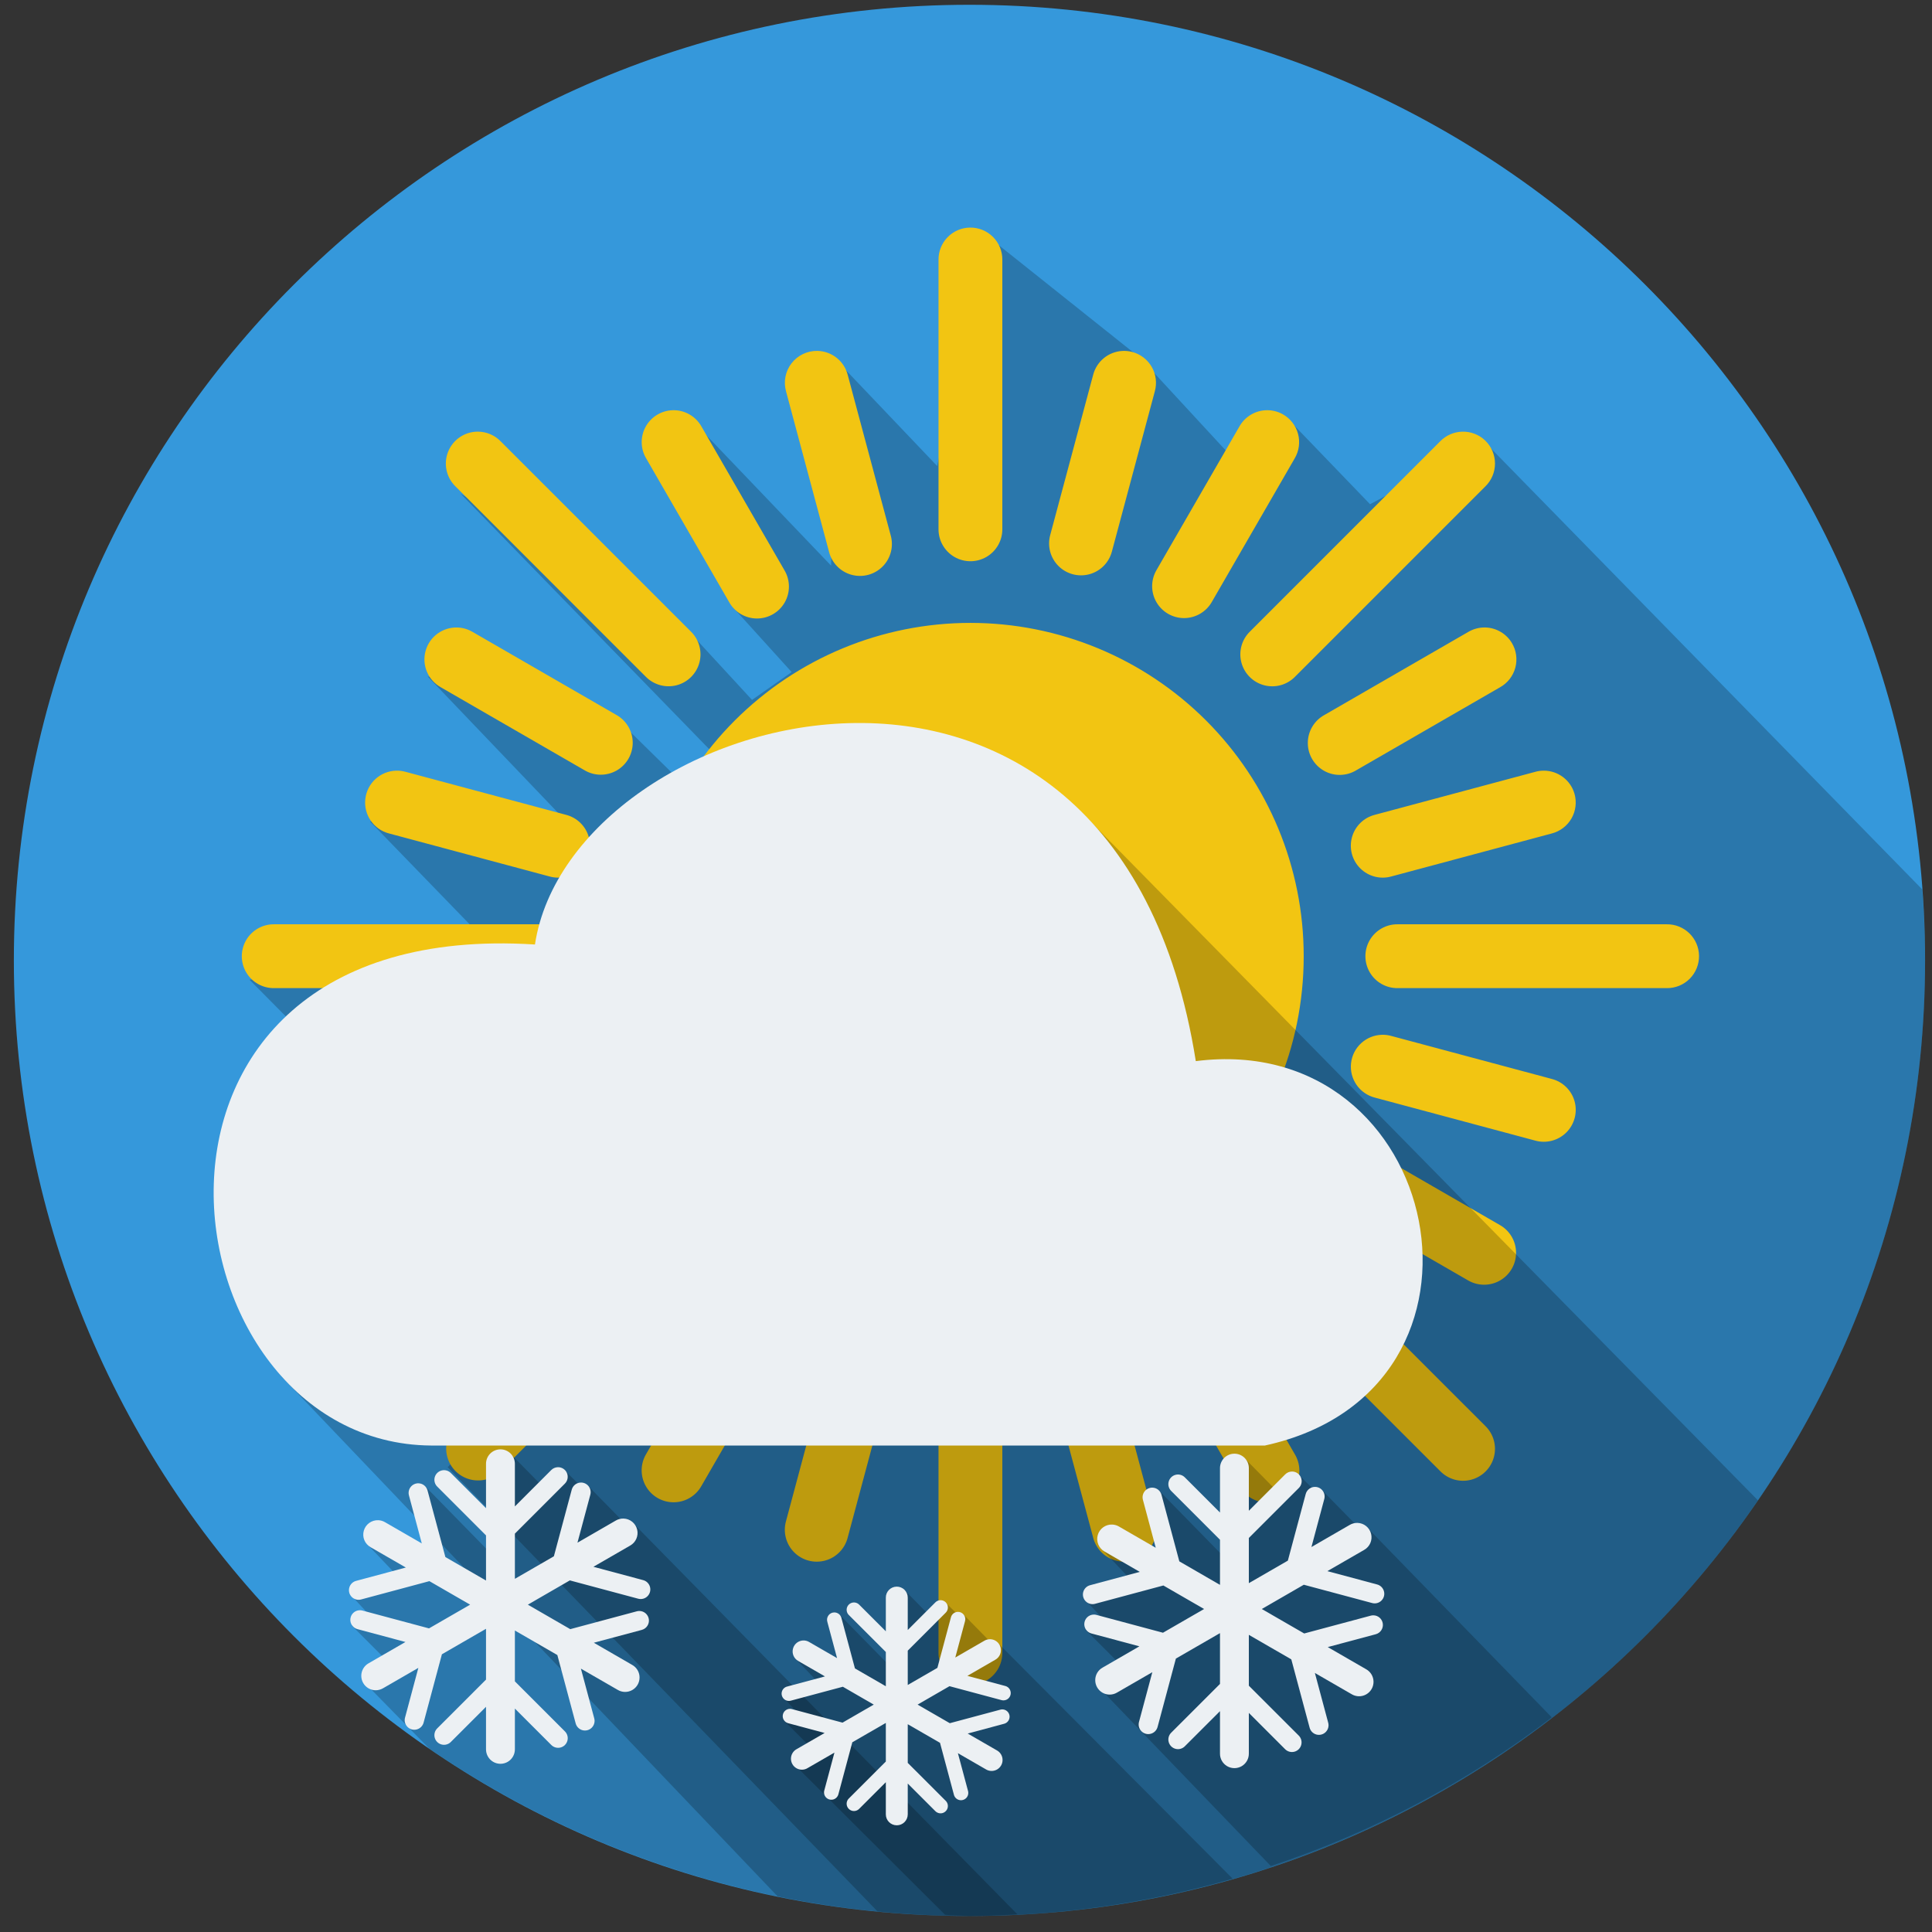 <?xml version="1.0" encoding="UTF-8"?>
<svg width="93px" height="93px" viewBox="0 0 93 93" version="1.1" xmlns="http://www.w3.org/2000/svg" xmlns:xlink="http://www.w3.org/1999/xlink">
    <rect x="0" y="0" width="93" height="93" fill="#333333" stroke="none"/>
    <!-- Generator: Sketch 53.2 (72643) - https://sketchapp.com -->
    <title>g11455</title>
    <desc>Created with Sketch.</desc>
    <g id="Page-1" stroke="none" stroke-width="1" fill="none" fill-rule="evenodd">
        <g id="g14289" transform="translate(-472, -119)" fill-rule="nonzero">
            <g id="g11455" transform="translate(471.682, 119.23)">
                <path d="M46.985,0 C21.58,0 0.985,20.595 0.985,46 C0.985,71.406 21.58,92 46.985,92 C72.39,92 92.985,71.406 92.985,46 C92.985,20.595 72.39,0 46.985,0 Z" id="path11371" fill="#3598DB"></path>
                <path d="M47.747,11.055 L45.43,22.202 L40.659,17.192 L40.323,26.997 L33.801,20.18 L35.59,28.991 L38.426,32.122 L36.518,33.461 L33.614,30.311 L22.491,23.534 L34.526,35.903 L33.284,37.58 L30.243,34.594 L20.901,32.329 L27.567,39.301 L18.125,39.311 L24.413,45.798 L12.329,46.932 L18.561,53.219 L18.2,54.223 L23.405,59.505 L20.971,60.983 L26.012,66.159 L21.868,70.395 L42.561,91.78 C44.031,91.925 45.508,91.998 46.985,92.001 C72.39,92.001 92.985,71.406 92.985,46.001 C92.982,44.861 92.937,43.721 92.85,42.585 L71.805,21.067 L66.268,24.042 L62.184,19.801 L59.592,21.747 L55.217,17.01 L47.747,11.055 L47.747,11.055 Z" id="path11373" fill-opacity="0.215" fill="#000000"></path>
                <path d="M47.008,10.725 C46.16,10.738 45.483,11.435 45.495,12.283 L45.495,25.227 C45.487,25.781 45.778,26.297 46.256,26.576 C46.735,26.856 47.327,26.856 47.806,26.576 C48.284,26.297 48.575,25.781 48.567,25.227 L48.567,12.283 C48.573,11.868 48.411,11.468 48.117,11.175 C47.823,10.881 47.423,10.719 47.008,10.725 L47.008,10.725 Z M39.67,16.661 C39.183,16.65 38.719,16.871 38.421,17.256 C38.122,17.642 38.024,18.146 38.157,18.616 L40.223,26.326 C40.357,26.866 40.771,27.291 41.307,27.438 C41.843,27.586 42.417,27.432 42.808,27.036 C43.199,26.641 43.345,26.065 43.191,25.531 L41.125,17.82 C40.956,17.151 40.361,16.677 39.67,16.661 L39.67,16.661 Z M54.345,16.663 C53.673,16.699 53.102,17.168 52.937,17.821 L50.87,25.531 C50.728,26.061 50.88,26.627 51.268,27.015 C51.657,27.403 52.222,27.555 52.753,27.413 C53.283,27.271 53.697,26.856 53.839,26.326 L55.905,18.616 C56.018,18.216 55.965,17.788 55.757,17.428 C55.549,17.069 55.204,16.809 54.802,16.707 C54.652,16.67 54.498,16.655 54.345,16.663 L54.345,16.663 Z M61.331,19.516 C60.77,19.511 60.251,19.813 59.977,20.303 L55.986,27.215 C55.71,27.691 55.709,28.277 55.983,28.753 C56.258,29.23 56.766,29.523 57.315,29.523 C57.865,29.522 58.373,29.228 58.647,28.752 L62.638,21.839 C62.85,21.482 62.909,21.055 62.801,20.654 C62.694,20.253 62.428,19.912 62.066,19.71 C61.841,19.585 61.589,19.518 61.331,19.516 L61.331,19.516 Z M32.684,19.517 C32.142,19.538 31.652,19.843 31.393,20.319 C31.135,20.796 31.146,21.373 31.424,21.839 L35.415,28.751 C35.684,29.237 36.194,29.539 36.749,29.542 C37.304,29.545 37.818,29.249 38.093,28.767 C38.368,28.284 38.361,27.691 38.076,27.215 L34.085,20.303 C33.803,19.798 33.261,19.494 32.684,19.517 L32.684,19.517 Z M23.316,20.548 C22.691,20.548 22.128,20.927 21.892,21.507 C21.657,22.086 21.797,22.751 22.245,23.186 L31.398,32.339 C31.785,32.736 32.355,32.895 32.891,32.755 C33.428,32.614 33.846,32.195 33.987,31.659 C34.128,31.122 33.969,30.552 33.571,30.166 L24.419,21.014 C24.13,20.716 23.732,20.548 23.316,20.548 L23.316,20.548 Z M70.7,20.549 C70.3,20.561 69.922,20.727 69.643,21.014 L60.49,30.167 C60.092,30.553 59.933,31.123 60.074,31.66 C60.215,32.196 60.633,32.615 61.17,32.756 C61.706,32.897 62.277,32.738 62.663,32.339 L71.816,23.186 C72.114,22.897 72.282,22.499 72.282,22.084 C72.282,21.668 72.114,21.271 71.816,20.981 L71.816,20.981 C71.518,20.692 71.116,20.536 70.701,20.549 L70.7,20.549 Z M47.031,29.754 C42.775,29.754 38.694,31.445 35.686,34.454 C32.677,37.463 30.987,41.544 30.987,45.799 C30.987,54.66 38.17,61.843 47.031,61.843 C55.891,61.843 63.074,54.66 63.074,45.799 C63.075,41.544 61.384,37.463 58.376,34.454 C55.367,31.445 51.286,29.754 47.031,29.754 L47.031,29.754 Z M71.827,29.975 C71.533,29.966 71.243,30.041 70.991,30.191 L64.078,34.183 C63.586,34.449 63.277,34.961 63.272,35.52 C63.266,36.08 63.565,36.597 64.052,36.873 C64.539,37.148 65.137,37.136 65.613,36.843 L72.527,32.852 C72.889,32.65 73.154,32.309 73.261,31.908 C73.368,31.507 73.309,31.079 73.096,30.723 C72.828,30.274 72.349,29.992 71.827,29.975 L71.827,29.975 Z M22.342,29.976 C21.633,29.95 20.998,30.413 20.806,31.096 C20.614,31.78 20.916,32.506 21.535,32.852 L28.448,36.843 C28.924,37.129 29.517,37.135 29.999,36.861 C30.482,36.586 30.778,36.072 30.775,35.517 C30.772,34.962 30.469,34.451 29.984,34.182 L23.071,30.191 C22.85,30.06 22.599,29.985 22.342,29.976 L22.342,29.976 Z M19.392,36.867 C18.625,36.885 17.988,37.468 17.903,38.232 C17.817,38.995 18.309,39.704 19.053,39.892 L26.763,41.958 C27.296,42.11 27.869,41.962 28.263,41.572 C28.657,41.182 28.81,40.61 28.664,40.076 C28.519,39.541 28.096,39.126 27.559,38.991 L19.848,36.925 C19.7,36.883 19.546,36.863 19.392,36.867 L19.392,36.867 Z M74.623,36.867 C74.484,36.868 74.347,36.887 74.214,36.925 L66.503,38.991 C65.965,39.126 65.542,39.541 65.396,40.076 C65.25,40.611 65.404,41.182 65.798,41.572 C66.192,41.962 66.765,42.11 67.299,41.958 L75.009,39.892 C75.411,39.79 75.755,39.53 75.963,39.17 C76.17,38.811 76.223,38.382 76.11,37.983 C75.921,37.319 75.313,36.863 74.623,36.867 L74.623,36.867 Z M13.516,44.262 C12.962,44.254 12.446,44.546 12.167,45.024 C11.888,45.503 11.888,46.095 12.167,46.573 C12.446,47.052 12.962,47.343 13.516,47.335 L26.46,47.335 C27.014,47.343 27.529,47.052 27.808,46.573 C28.088,46.095 28.088,45.503 27.808,45.024 C27.529,44.546 27.014,44.254 26.46,44.262 L13.516,44.262 Z M67.602,44.262 C67.048,44.254 66.532,44.546 66.253,45.024 C65.974,45.503 65.974,46.095 66.253,46.573 C66.532,47.052 67.048,47.343 67.602,47.335 L80.546,47.335 C80.961,47.341 81.361,47.179 81.655,46.885 C81.948,46.591 82.11,46.191 82.104,45.776 C82.091,44.927 81.394,44.25 80.546,44.262 L67.602,44.262 L67.602,44.262 Z M27.172,49.581 C27.034,49.582 26.896,49.601 26.763,49.639 L19.053,51.705 C18.514,51.838 18.088,52.253 17.941,52.789 C17.794,53.325 17.947,53.899 18.343,54.29 C18.738,54.68 19.314,54.827 19.848,54.673 L27.559,52.607 C28.311,52.415 28.803,51.693 28.704,50.923 C28.606,50.153 27.949,49.577 27.172,49.581 L27.172,49.581 Z M66.844,49.581 C66.076,49.599 65.439,50.182 65.353,50.945 C65.268,51.709 65.759,52.418 66.504,52.607 L74.213,54.673 C74.746,54.824 75.319,54.676 75.713,54.286 C76.107,53.896 76.26,53.325 76.115,52.79 C75.969,52.255 75.546,51.841 75.009,51.705 L67.299,49.639 C67.151,49.597 66.997,49.577 66.844,49.581 L66.844,49.581 Z M29.284,54.538 C28.99,54.528 28.7,54.604 28.448,54.754 L21.535,58.745 C21.05,59.014 20.747,59.524 20.744,60.079 C20.741,60.635 21.038,61.148 21.52,61.423 C22.002,61.698 22.595,61.692 23.071,61.406 L29.984,57.415 C30.587,57.079 30.891,56.381 30.728,55.71 C30.564,55.039 29.974,54.56 29.284,54.538 L29.284,54.538 Z M64.885,54.538 C64.175,54.51 63.539,54.974 63.347,55.658 C63.154,56.342 63.457,57.069 64.078,57.415 L70.99,61.406 C71.465,61.681 72.052,61.681 72.527,61.407 C73.003,61.133 73.296,60.625 73.296,60.076 C73.296,59.526 73.003,59.019 72.527,58.745 L65.614,54.754 C65.393,54.622 65.143,54.548 64.885,54.538 L64.885,54.538 Z M61.561,58.793 C60.936,58.793 60.372,59.172 60.137,59.751 C59.902,60.331 60.041,60.995 60.49,61.431 L69.643,70.583 C70.029,70.981 70.6,71.14 71.136,70.999 C71.672,70.858 72.09,70.439 72.231,69.903 C72.372,69.367 72.213,68.797 71.816,68.411 L62.663,59.259 C62.374,58.961 61.976,58.793 61.561,58.793 L61.561,58.793 Z M32.455,58.794 C32.056,58.805 31.677,58.972 31.398,59.259 L22.245,68.411 C21.857,68.799 21.706,69.365 21.848,69.895 C21.99,70.425 22.404,70.84 22.935,70.982 C23.465,71.124 24.031,70.972 24.419,70.583 L33.571,61.431 C34.025,60.99 34.162,60.314 33.915,59.731 C33.668,59.147 33.088,58.775 32.455,58.794 L32.455,58.794 Z M36.77,62.058 C36.208,62.053 35.688,62.355 35.415,62.846 L31.424,69.758 C31.138,70.234 31.132,70.827 31.407,71.31 C31.682,71.792 32.195,72.088 32.75,72.085 C33.305,72.082 33.815,71.78 34.085,71.294 L38.076,64.382 C38.358,63.909 38.365,63.322 38.096,62.842 C37.826,62.362 37.32,62.063 36.77,62.058 L36.77,62.058 Z M57.246,62.06 C56.705,62.081 56.214,62.386 55.955,62.862 C55.696,63.339 55.708,63.916 55.986,64.382 L59.977,71.294 C60.243,71.787 60.755,72.095 61.315,72.101 C61.874,72.106 62.392,71.807 62.667,71.32 C62.942,70.833 62.931,70.235 62.638,69.759 L58.647,62.846 C58.365,62.342 57.824,62.038 57.246,62.06 L57.246,62.06 Z M52.385,64.112 C51.898,64.1 51.434,64.321 51.135,64.707 C50.836,65.092 50.738,65.597 50.871,66.066 L52.937,73.777 C53.071,74.316 53.485,74.742 54.022,74.889 C54.558,75.036 55.132,74.883 55.522,74.487 C55.913,74.091 56.059,73.516 55.905,72.981 L53.839,65.271 C53.67,64.602 53.075,64.128 52.385,64.112 L52.385,64.112 Z M41.784,64.112 C41.733,64.11 41.682,64.11 41.631,64.113 C40.958,64.149 40.388,64.619 40.223,65.271 L38.157,72.981 C38.003,73.516 38.149,74.091 38.54,74.487 C38.931,74.883 39.504,75.036 40.041,74.889 C40.577,74.742 40.991,74.316 41.125,73.777 L43.191,66.066 C43.319,65.615 43.234,65.13 42.96,64.75 C42.686,64.369 42.253,64.134 41.784,64.112 L41.784,64.112 Z M47.008,64.812 C46.16,64.824 45.482,65.522 45.495,66.37 L45.495,79.314 C45.487,79.868 45.778,80.384 46.256,80.663 C46.735,80.943 47.327,80.943 47.806,80.663 C48.284,80.384 48.575,79.868 48.567,79.314 L48.567,66.37 C48.573,65.955 48.411,65.555 48.117,65.261 C47.823,64.968 47.423,64.805 47.008,64.812 L47.008,64.812 Z" id="path11375" fill="#F2C512"></path>
                <path d="M52.34,38.836 C33.421,49.908 24.256,48.681 13.821,65.975 L37.756,91.061 C40.793,91.684 43.885,91.999 46.985,92 C62.162,92 76.363,84.513 84.938,71.991 L52.34,38.836 Z" id="path11377" fill-opacity="0.215" fill="#000000"></path>
                <path d="M21.079,69.353 L61.206,69.353 C73.456,66.676 69.819,49.33 57.88,50.849 C54.019,26.453 27.816,33.732 26.069,45.235 C4.578,43.873 7.998,69.272 21.079,69.353 Z" id="path11379" fill="#ECF0F3"></path>
                <path d="M60.225,69.962 L59.201,72.876 L59.117,74.593 L56.131,71.542 L56.141,74.903 L53.268,74.251 L54.672,75.729 L52.524,76.743 L53.701,78.015 L52.574,78.222 L54.28,79.927 L53.164,80.94 L61.49,89.593 C66.366,87.979 70.937,85.561 75.014,82.438 L66.149,73.321 L65.528,73.104 L63.942,71.489 L63.49,71.409 L62.84,70.766 L61.619,71.378 L60.225,69.962 L60.225,69.962 Z" id="path11201" fill-opacity="0.216" fill="#000000"></path>
                <path d="M59.728,69.746 C59.345,69.752 59.039,70.067 59.044,70.451 L59.044,72.578 L57.356,70.89 C57.24,70.769 57.067,70.72 56.905,70.763 C56.743,70.805 56.616,70.932 56.574,71.094 C56.531,71.256 56.58,71.429 56.701,71.545 L59.044,73.888 L59.044,76.06 L57.087,74.929 L56.23,71.73 C56.179,71.528 55.999,71.385 55.791,71.38 C55.644,71.377 55.505,71.444 55.415,71.56 C55.325,71.676 55.296,71.828 55.335,71.969 L55.952,74.274 L54.187,73.255 C54.087,73.195 53.973,73.161 53.856,73.157 C53.535,73.144 53.247,73.354 53.16,73.664 C53.073,73.974 53.211,74.302 53.492,74.459 L55.184,75.435 L52.798,76.075 C52.635,76.115 52.507,76.24 52.462,76.402 C52.418,76.563 52.464,76.737 52.584,76.854 C52.703,76.972 52.877,77.016 53.038,76.97 L56.319,76.09 L58.279,77.222 L56.3,78.364 L53.1,77.507 C53.056,77.494 53.009,77.488 52.963,77.49 C52.732,77.496 52.541,77.671 52.515,77.901 C52.489,78.131 52.637,78.344 52.861,78.401 L55.165,79.019 L53.399,80.039 C53.178,80.16 53.04,80.391 53.039,80.643 C53.037,80.894 53.171,81.127 53.39,81.252 C53.609,81.376 53.878,81.372 54.093,81.242 L55.787,80.264 L55.147,82.652 C55.101,82.813 55.145,82.987 55.262,83.106 C55.38,83.226 55.553,83.272 55.715,83.227 C55.877,83.183 56.002,83.054 56.042,82.892 L56.921,79.609 L59.044,78.383 L59.044,80.829 L56.701,83.171 C56.58,83.287 56.531,83.46 56.574,83.622 C56.616,83.784 56.743,83.911 56.905,83.953 C57.067,83.996 57.24,83.947 57.356,83.826 L59.044,82.139 L59.044,84.178 C59.04,84.428 59.172,84.661 59.388,84.788 C59.605,84.914 59.873,84.914 60.089,84.788 C60.305,84.661 60.437,84.428 60.433,84.178 L60.433,82.224 L62.18,83.971 C62.297,84.088 62.468,84.134 62.628,84.091 C62.788,84.048 62.913,83.923 62.955,83.763 C62.998,83.604 62.953,83.433 62.836,83.316 L60.433,80.914 L60.433,78.466 L62.477,79.646 L63.357,82.928 C63.397,83.091 63.522,83.219 63.684,83.264 C63.845,83.308 64.019,83.262 64.136,83.142 C64.254,83.023 64.298,82.849 64.251,82.688 L63.612,80.301 L65.38,81.322 C65.596,81.453 65.865,81.456 66.083,81.332 C66.302,81.208 66.437,80.975 66.435,80.723 C66.433,80.471 66.296,80.24 66.075,80.119 L64.232,79.055 L66.538,78.438 C66.764,78.379 66.912,78.162 66.882,77.93 C66.853,77.698 66.655,77.525 66.421,77.526 C66.38,77.526 66.338,77.532 66.298,77.543 L63.098,78.4 L61.057,77.222 L63.079,76.054 L66.361,76.933 C66.522,76.98 66.696,76.936 66.815,76.818 C66.935,76.7 66.981,76.527 66.936,76.366 C66.892,76.204 66.763,76.079 66.601,76.039 L64.213,75.399 L65.983,74.378 C66.255,74.226 66.392,73.911 66.319,73.607 C66.245,73.304 65.978,73.087 65.666,73.077 C65.533,73.073 65.402,73.107 65.288,73.175 L63.446,74.239 L64.063,71.933 C64.102,71.797 64.076,71.651 63.993,71.536 C63.911,71.421 63.78,71.351 63.639,71.344 C63.419,71.334 63.223,71.48 63.169,71.693 L62.311,74.894 L60.433,75.978 L60.433,73.803 L62.836,71.4 C62.973,71.267 63.014,71.063 62.939,70.887 C62.865,70.711 62.69,70.599 62.498,70.605 C62.378,70.609 62.264,70.659 62.18,70.745 L60.433,72.493 L60.433,70.451 C60.436,70.263 60.363,70.082 60.23,69.949 C60.097,69.816 59.916,69.743 59.728,69.746 L59.728,69.746 Z" id="path11207" fill="#ECF0F3"></path>
                <path d="M24.893,69.753 L23.869,72.667 L23.787,74.384 L20.801,71.333 L20.811,74.694 L17.936,74.042 L19.342,75.52 L17.192,76.534 L18.371,77.806 L17.244,78.013 L18.949,79.718 L17.832,80.731 L20.981,83.942 C28.637,89.191 37.702,92 46.985,92.001 C47.754,91.993 48.523,91.965 49.291,91.919 L30.817,73.112 L30.198,72.895 L28.612,71.28 L28.16,71.2 L27.51,70.558 L26.289,71.169 L24.893,69.753 L24.893,69.753 Z" id="path11354" fill-opacity="0.216" fill="#000000"></path>
                <path d="M24.397,69.537 C24.014,69.543 23.708,69.858 23.713,70.242 L23.713,72.369 L22.025,70.681 C21.909,70.56 21.737,70.511 21.574,70.554 C21.412,70.596 21.285,70.723 21.243,70.885 C21.201,71.047 21.25,71.22 21.371,71.336 L23.713,73.679 L23.713,75.851 L21.757,74.721 L20.899,71.521 C20.848,71.319 20.669,71.176 20.461,71.171 C20.314,71.168 20.174,71.235 20.084,71.351 C19.994,71.467 19.965,71.619 20.005,71.76 L20.622,74.065 L18.856,73.046 C18.756,72.986 18.643,72.952 18.527,72.948 C18.205,72.935 17.917,73.144 17.83,73.454 C17.742,73.764 17.88,74.093 18.161,74.25 L19.854,75.226 L17.467,75.866 C17.305,75.906 17.176,76.031 17.132,76.193 C17.087,76.355 17.133,76.528 17.253,76.645 C17.372,76.763 17.546,76.807 17.707,76.761 L20.988,75.881 L22.948,77.013 L20.969,78.155 L17.77,77.298 C17.725,77.285 17.679,77.279 17.632,77.281 C17.401,77.287 17.21,77.462 17.184,77.692 C17.158,77.922 17.306,78.135 17.53,78.192 L19.835,78.81 L18.069,79.83 C17.848,79.951 17.711,80.182 17.709,80.434 C17.707,80.685 17.842,80.918 18.06,81.043 C18.279,81.167 18.548,81.163 18.764,81.033 L20.456,80.056 L19.817,82.443 C19.77,82.604 19.814,82.778 19.932,82.897 C20.049,83.017 20.223,83.063 20.384,83.018 C20.546,82.974 20.671,82.845 20.711,82.683 L21.59,79.401 L23.713,78.175 L23.713,80.62 L21.371,82.962 C21.25,83.078 21.201,83.251 21.243,83.413 C21.285,83.575 21.412,83.702 21.574,83.744 C21.737,83.787 21.909,83.738 22.025,83.617 L23.713,81.93 L23.713,83.969 C23.71,84.219 23.841,84.452 24.058,84.579 C24.274,84.705 24.542,84.705 24.758,84.579 C24.975,84.452 25.106,84.219 25.103,83.969 L25.103,82.015 L26.85,83.762 C26.966,83.883 27.139,83.931 27.301,83.889 C27.463,83.847 27.59,83.72 27.632,83.558 C27.675,83.395 27.626,83.223 27.505,83.107 L25.103,80.705 L25.103,78.258 L27.147,79.438 L28.026,82.719 C28.066,82.882 28.191,83.01 28.353,83.055 C28.515,83.099 28.688,83.053 28.806,82.933 C28.923,82.814 28.967,82.64 28.921,82.479 L28.281,80.093 L30.05,81.113 C30.265,81.244 30.534,81.247 30.753,81.123 C30.972,80.999 31.106,80.766 31.104,80.514 C31.103,80.262 30.965,80.031 30.744,79.91 L28.903,78.846 L31.207,78.229 C31.434,78.171 31.581,77.953 31.552,77.721 C31.522,77.49 31.324,77.316 31.091,77.317 C31.049,77.317 31.008,77.323 30.968,77.334 L27.768,78.192 L25.727,77.013 L27.748,75.845 L31.03,76.724 C31.191,76.771 31.365,76.727 31.484,76.609 C31.604,76.491 31.65,76.318 31.606,76.157 C31.561,75.995 31.433,75.87 31.27,75.83 L28.883,75.19 L30.652,74.169 C30.924,74.017 31.062,73.702 30.988,73.398 C30.914,73.095 30.647,72.878 30.335,72.868 C30.203,72.864 30.071,72.898 29.957,72.966 L28.115,74.03 L28.733,71.724 C28.771,71.588 28.745,71.442 28.663,71.327 C28.58,71.212 28.45,71.142 28.308,71.135 C28.089,71.125 27.892,71.271 27.838,71.484 L26.98,74.685 L25.103,75.769 L25.103,73.594 L27.505,71.191 C27.642,71.058 27.683,70.854 27.609,70.678 C27.534,70.502 27.359,70.39 27.168,70.396 C27.048,70.4 26.934,70.45 26.85,70.536 L25.103,72.284 L25.103,70.242 C25.105,70.054 25.032,69.873 24.899,69.74 C24.766,69.607 24.585,69.534 24.397,69.537 L24.397,69.537 Z" id="path11360" fill="#ECF0F3"></path>
                <path d="M43.855,76.309 L43.078,78.522 L43.016,79.827 L40.746,77.511 L40.754,80.061 L38.57,79.567 L39.639,80.69 L38.006,81.46 L38.901,82.425 L38.045,82.583 L39.34,83.878 L38.492,84.647 L45.811,91.942 C46.202,91.967 46.593,91.986 46.985,92.001 C51.271,91.995 55.536,91.39 59.654,90.204 L48.356,78.86 L47.883,78.696 L46.68,77.47 L46.336,77.407 L45.842,76.921 L44.916,77.384 L43.856,76.309 L43.855,76.309 Z" id="path11231" fill-opacity="0.216" fill="#000000"></path>
                <path d="M43.478,76.145 C43.187,76.15 42.954,76.389 42.959,76.68 L42.959,78.296 L41.677,77.014 C41.588,76.923 41.458,76.887 41.335,76.919 C41.213,76.952 41.117,77.047 41.084,77.17 C41.052,77.293 41.088,77.423 41.179,77.512 L42.959,79.291 L42.959,80.941 L41.472,80.082 L40.821,77.652 C40.782,77.499 40.646,77.391 40.488,77.387 C40.377,77.384 40.27,77.435 40.202,77.523 C40.134,77.612 40.111,77.727 40.142,77.835 L40.611,79.586 L39.269,78.811 C39.193,78.765 39.107,78.74 39.018,78.736 C38.775,78.728 38.557,78.887 38.492,79.121 C38.426,79.356 38.529,79.605 38.742,79.724 L40.028,80.467 L38.214,80.953 C38.089,80.982 37.99,81.077 37.955,81.2 C37.92,81.324 37.956,81.457 38.048,81.547 C38.139,81.637 38.273,81.669 38.396,81.632 L40.89,80.964 L42.378,81.824 L40.875,82.692 L38.444,82.041 C38.41,82.031 38.375,82.026 38.339,82.027 C38.163,82.031 38.017,82.165 37.998,82.34 C37.978,82.515 38.091,82.677 38.261,82.72 L40.013,83.19 L38.671,83.964 C38.501,84.055 38.394,84.231 38.392,84.423 C38.39,84.616 38.493,84.795 38.661,84.889 C38.829,84.984 39.035,84.979 39.198,84.877 L40.485,84.135 L39.999,85.948 C39.961,86.071 39.994,86.205 40.084,86.297 C40.174,86.389 40.307,86.424 40.431,86.39 C40.554,86.355 40.649,86.255 40.678,86.13 L41.346,83.637 L42.959,82.706 L42.959,84.564 L41.179,86.343 C41.088,86.431 41.052,86.562 41.084,86.684 C41.117,86.807 41.213,86.903 41.335,86.935 C41.458,86.967 41.588,86.931 41.677,86.84 L42.959,85.559 L42.959,87.108 C42.959,87.399 43.195,87.634 43.486,87.634 C43.777,87.634 44.013,87.399 44.014,87.108 L44.014,85.624 L45.341,86.951 C45.43,87.042 45.56,87.078 45.683,87.046 C45.806,87.013 45.901,86.917 45.934,86.795 C45.966,86.672 45.93,86.542 45.839,86.453 L44.014,84.629 L44.014,82.768 L45.567,83.664 L46.235,86.158 C46.265,86.282 46.36,86.38 46.483,86.414 C46.606,86.448 46.738,86.412 46.828,86.321 C46.917,86.23 46.95,86.098 46.914,85.975 L46.428,84.162 L47.772,84.938 C47.935,85.04 48.141,85.044 48.309,84.95 C48.477,84.855 48.581,84.677 48.578,84.484 C48.576,84.291 48.469,84.115 48.299,84.024 L46.9,83.217 L48.651,82.747 C48.823,82.704 48.936,82.538 48.914,82.361 C48.891,82.185 48.74,82.053 48.562,82.054 C48.531,82.055 48.499,82.059 48.469,82.068 L46.038,82.719 L44.488,81.824 L46.024,80.937 L48.517,81.605 C48.64,81.642 48.774,81.61 48.866,81.52 C48.957,81.43 48.993,81.297 48.958,81.173 C48.924,81.049 48.824,80.954 48.699,80.925 L46.885,80.44 L48.229,79.664 C48.436,79.548 48.54,79.309 48.484,79.078 C48.428,78.848 48.225,78.684 47.989,78.676 C47.888,78.673 47.788,78.698 47.701,78.75 L46.302,79.558 L46.771,77.807 C46.802,77.697 46.778,77.58 46.707,77.491 C46.636,77.403 46.527,77.354 46.414,77.36 C46.26,77.368 46.13,77.475 46.092,77.625 L45.441,80.055 L44.014,80.879 L44.014,79.227 L45.839,77.402 C45.943,77.301 45.974,77.146 45.918,77.012 C45.861,76.879 45.728,76.793 45.583,76.798 C45.491,76.801 45.405,76.839 45.341,76.905 L44.014,78.232 L44.014,76.68 C44.016,76.538 43.96,76.4 43.859,76.299 C43.758,76.198 43.621,76.143 43.478,76.145 L43.478,76.145 Z" id="path11237" fill="#ECF0F3"></path>
            </g>
        </g>
    </g>
</svg>